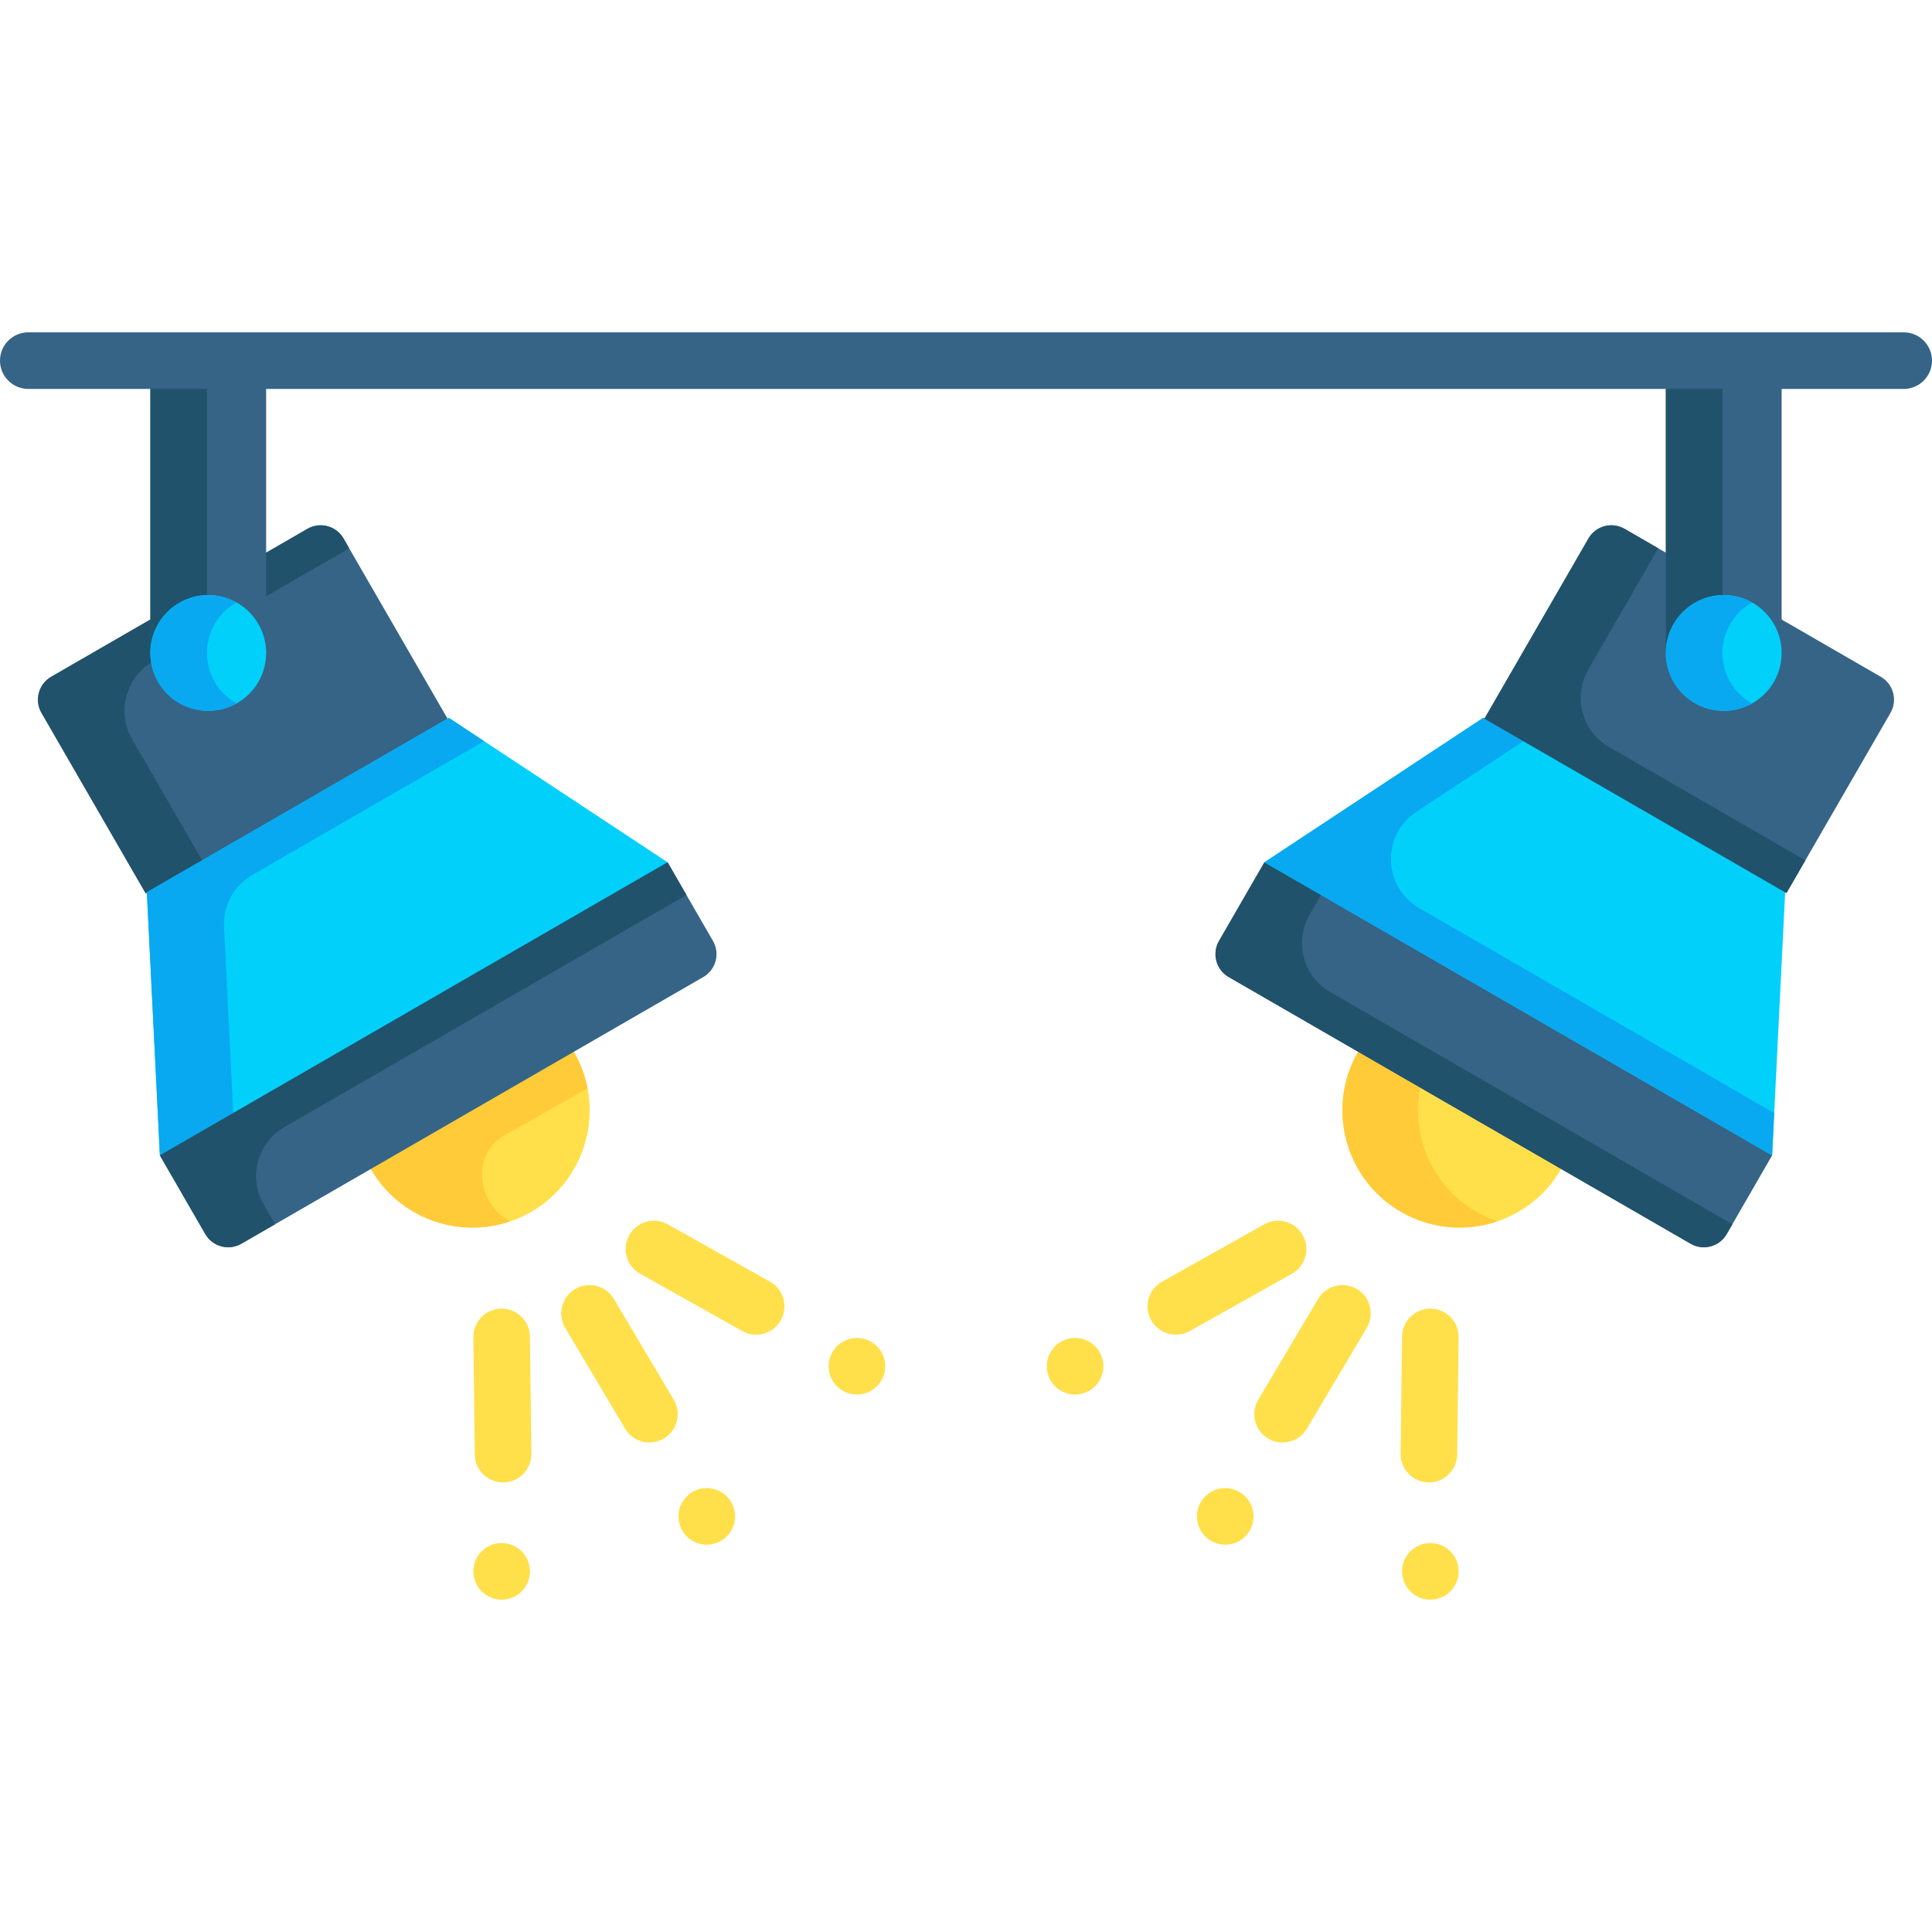 <svg id="Capa_1" enable-background="new 0 0 511.996 511.996" height="512" viewBox="0 0 511.996 511.996" width="512" xmlns="http://www.w3.org/2000/svg"><g><path d="m140.706 321.156c14.857-8.578 19.947-27.575 11.37-42.432l-13.857-1.875-34.64 19.999-5.305 12.938c8.578 14.858 27.575 19.948 42.432 11.37z" fill="#ffe04a"/><path d="m133.35 301.083c-8.57 4.948-6.84 18.18 1.848 22.579 1.879-.643 3.723-1.475 5.508-2.505 11.767-6.793 17.406-20.123 14.983-32.755z" fill="#ffe04a"/><path d="m133.35 301.083 22.339-12.681c-.637-3.318-1.829-6.587-3.613-9.677l-13.857-1.875-34.64 20-5.305 12.938c7.547 13.072 23.162 18.583 36.924 13.875-8.687-4.401-10.417-17.633-1.848-22.58z" fill="#ffcb39"/><path d="m38.562 236.659h11.457l64.166-37.046 4.416-9.164-27.562-47.739c-1.933-3.348-6.214-4.495-9.562-2.562l-67.915 39.21c-3.348 1.933-4.495 6.214-2.562 9.562z" fill="#356487"/><path d="m40.49 175.357 52.049-30.05-1.5-2.598c-1.933-3.348-6.214-4.495-9.562-2.562l-67.915 39.21c-3.348 1.933-4.495 6.214-2.562 9.562l27.562 47.739h11.457l3.543-8.66-18.562-32.15c-4.142-7.175-1.684-16.349 5.49-20.491z" fill="#20526b"/><path d="m118.951 190.246 57.963 38.27-7.206 11.56-114.519 66.117h-12.815l-3.461-69.737z" fill="#01d0fb"/><path d="m66.848 231.875 61.433-35.469-9.33-6.16-80.039 46.211 3.461 69.737h12.816l6.627-11.225-2.45-49.359c-.278-5.62 2.61-10.922 7.482-13.735z" fill="#08a9f1"/><path d="m371.29 321.156c-14.857-8.578-19.947-27.575-11.37-42.432l9.616-.222 39.57 22.846 4.616 8.438c-8.578 14.858-27.575 19.948-42.432 11.37z" fill="#ffe04a"/><path d="m391.29 321.156c-13.382-7.726-18.835-23.905-13.518-37.899l-8.236-4.755-9.616.222c-8.578 14.857-3.487 33.854 11.37 42.432 8.063 4.655 17.353 5.282 25.527 2.51-1.882-.643-3.74-1.478-5.527-2.51z" fill="#ffcb39"/><path d="m448.029 329.594-122.417-70.677c-3.348-1.933-4.495-6.214-2.562-9.562l12.031-20.839 17.358 2.054 106.725 61.618 10.458 14.006-12.031 20.839c-1.933 3.347-6.214 4.494-9.562 2.561z" fill="#356487"/><path d="m347.051 242.427 3.031-5.25 2.358-6.606-17.358-2.054-12.031 20.839c-1.933 3.348-.786 7.629 2.562 9.562l122.417 70.677c3.348 1.933 7.629.786 9.562-2.562l1.5-2.598-106.551-61.517c-7.174-4.143-9.633-13.317-5.49-20.491z" fill="#20526b"/><path d="m393.045 190.246-57.963 38.27 134.541 77.677 3.461-69.737-6.422-10.515-60.599-34.987z" fill="#01d0fb"/><path d="m375.336 215.143 28.379-18.737 2.348-5.452-13.018-.708-57.963 38.27 134.541 77.677.557-11.225-94.079-54.317c-9.657-5.575-10.071-19.364-.765-25.508z" fill="#08a9f1"/><path d="m473.434 236.659-80.039-46.211 27.562-47.739c1.933-3.348 6.214-4.495 9.562-2.562l67.915 39.211c3.348 1.933 4.495 6.214 2.562 9.562z" fill="#356487"/><path d="m420.895 177.458 18.562-32.151-8.938-5.16c-3.348-1.933-7.629-.786-9.562 2.562l-27.562 47.739 80.039 46.21 5-8.66-52.048-30.05c-7.175-4.142-9.633-13.316-5.491-20.49z" fill="#20526b"/><path d="m441.467 95.572h30.679v77.464h-30.679z" fill="#356487"/><path d="m441.467 95.572h15v77.464h-15z" fill="#20526b"/><circle cx="456.807" cy="173.037" fill="#01d0fb" r="15.34"/><path d="m464.137 186.321c-7.337-4.236-9.851-13.617-5.615-20.954 1.432-2.481 3.46-4.395 5.792-5.698-7.313-4.107-16.586-1.585-20.792 5.698-4.236 7.337-1.722 16.719 5.615 20.954 4.856 2.804 10.6 2.635 15.163.083-.054-.03-.11-.052-.163-.083z" fill="#08a9f1"/><path d="m39.85 95.572h30.679v77.464h-30.679z" fill="#356487" transform="matrix(-1 0 0 -1 110.379 268.609)"/><path d="m39.85 95.572h15v77.464h-15z" fill="#20526b"/><g><g><g><g><g><g><path d="m339.89 382.268c-1.303 0-2.622-.339-3.823-1.053-3.561-2.114-4.733-6.717-2.618-10.278l15.862-26.71c2.114-3.562 6.718-4.733 10.278-2.618 3.561 2.114 4.733 6.717 2.618 10.278l-15.862 26.71c-1.402 2.36-3.896 3.671-6.455 3.671z" fill="#ffe04a"/></g><path d="m320.946 408.354c-3.587-2.071-4.816-6.658-2.745-10.245 2.071-3.587 6.658-4.816 10.245-2.745 3.587 2.071 4.816 6.658 2.745 10.245-2.07 3.587-6.657 4.816-10.245 2.745z" fill="#ffe04a"/></g></g><g><g><g><path d="m311.619 353.703c-2.625 0-5.172-1.38-6.548-3.831-2.026-3.612-.741-8.185 2.871-10.211l27.092-15.199c3.615-2.028 8.184-.74 10.211 2.871 2.026 3.612.741 8.185-2.871 10.211l-27.092 15.199c-1.161.652-2.421.96-3.663.96z" fill="#ffe04a"/></g></g><g><path d="m278.408 365.815c-2.071-3.587-.842-8.174 2.745-10.245 3.587-2.071 8.174-.842 10.245 2.745 2.071 3.587.842 8.174-2.745 10.245-3.587 2.071-8.174.842-10.245-2.745z" fill="#ffe04a"/></g></g><g><g><g><path d="m378.675 392.861c-.031 0-.063 0-.095-.001-4.142-.051-7.458-3.449-7.406-7.592l.383-31.063c.05-4.11 3.398-7.407 7.497-7.407.031 0 .063 0 .095.001 4.142.051 7.458 3.449 7.406 7.592l-.383 31.063c-.05 4.11-3.399 7.407-7.497 7.407z" fill="#ffe04a"/></g><path d="m379.055 423.924c-4.142 0-7.5-3.358-7.5-7.5 0-4.142 3.358-7.5 7.5-7.5 4.142 0 7.5 3.358 7.5 7.5 0 4.142-3.357 7.5-7.5 7.5z" fill="#ffe04a"/></g></g></g><g><g><g><g><path d="m172.106 382.268c-2.56 0-5.054-1.311-6.455-3.671l-15.862-26.71c-2.115-3.562-.942-8.164 2.618-10.278 3.561-2.116 8.163-.943 10.278 2.618l15.862 26.71c2.115 3.562.942 8.164-2.618 10.278-1.2.714-2.52 1.053-3.823 1.053z" fill="#ffe04a"/></g></g><g><path d="m191.05 408.354c3.587-2.071 4.816-6.658 2.745-10.245-2.071-3.587-6.658-4.816-10.245-2.745-3.587 2.071-4.816 6.658-2.745 10.245 2.07 3.587 6.657 4.816 10.245 2.745z" fill="#ffe04a"/></g></g><g><g><g><path d="m200.377 353.703c-1.243 0-2.502-.309-3.663-.96l-27.092-15.199c-3.612-2.026-4.897-6.599-2.871-10.211 2.028-3.612 6.6-4.896 10.211-2.871l27.092 15.199c3.612 2.026 4.897 6.599 2.871 10.211-1.376 2.451-3.924 3.831-6.548 3.831z" fill="#ffe04a"/></g></g><g><path d="m233.588 365.815c2.071-3.587.842-8.174-2.745-10.245-3.587-2.071-8.174-.842-10.245 2.745-2.071 3.587-.842 8.174 2.745 10.245 3.587 2.071 8.174.842 10.245-2.745z" fill="#ffe04a"/></g></g><g><g><g><path d="m133.321 392.861c-4.099 0-7.447-3.297-7.497-7.407l-.383-31.063c-.052-4.143 3.265-7.541 7.406-7.592.031-.001.063-.001.095-.001 4.099 0 7.447 3.297 7.497 7.407l.383 31.063c.052 4.143-3.265 7.541-7.406 7.592-.031.001-.063.001-.095.001z" fill="#ffe04a"/></g><path d="m132.941 423.924c4.142 0 7.5-3.358 7.5-7.5 0-4.142-3.358-7.5-7.5-7.5-4.142 0-7.5 3.358-7.5 7.5 0 4.142 3.357 7.5 7.5 7.5z" fill="#ffe04a"/></g></g></g></g></g><path d="m41.905 180.706c4.236 7.337 13.618 9.851 20.954 5.615 7.337-4.236 9.851-13.618 5.615-20.954-1.432-2.481-3.452-4.41-5.783-5.713-4.563-2.552-10.315-2.705-15.171.099-7.337 4.235-9.851 13.617-5.615 20.953z" fill="#01d0fb"/><path d="m56.905 180.706c-4.236-7.337-1.722-16.719 5.615-20.954.053-.031.109-.053.163-.083-4.563-2.551-10.307-2.72-15.163.083-7.337 4.236-9.851 13.618-5.615 20.954 4.205 7.283 13.479 9.806 20.792 5.698-2.332-1.303-4.36-3.217-5.792-5.698z" fill="#08a9f1"/><g><g><path d="m504.496 103.072h-496.996c-4.143 0-7.5-3.357-7.5-7.5s3.357-7.5 7.5-7.5h496.996c4.143 0 7.5 3.357 7.5 7.5s-3.357 7.5-7.5 7.5z" fill="#356487"/></g></g><path d="m63.967 329.594 122.417-70.677c3.348-1.933 4.495-6.214 2.562-9.562l-12.031-20.839-134.541 77.677 12.031 20.839c1.933 3.348 6.214 4.495 9.562 2.562z" fill="#356487"/><path d="m75.364 298.693 106.551-61.517-5-8.66-134.541 77.677 12.031 20.839c1.933 3.348 6.214 4.495 9.562 2.562l8.938-5.16-3.031-5.25c-4.143-7.175-1.684-16.348 5.49-20.491z" fill="#20526b"/></g></svg>